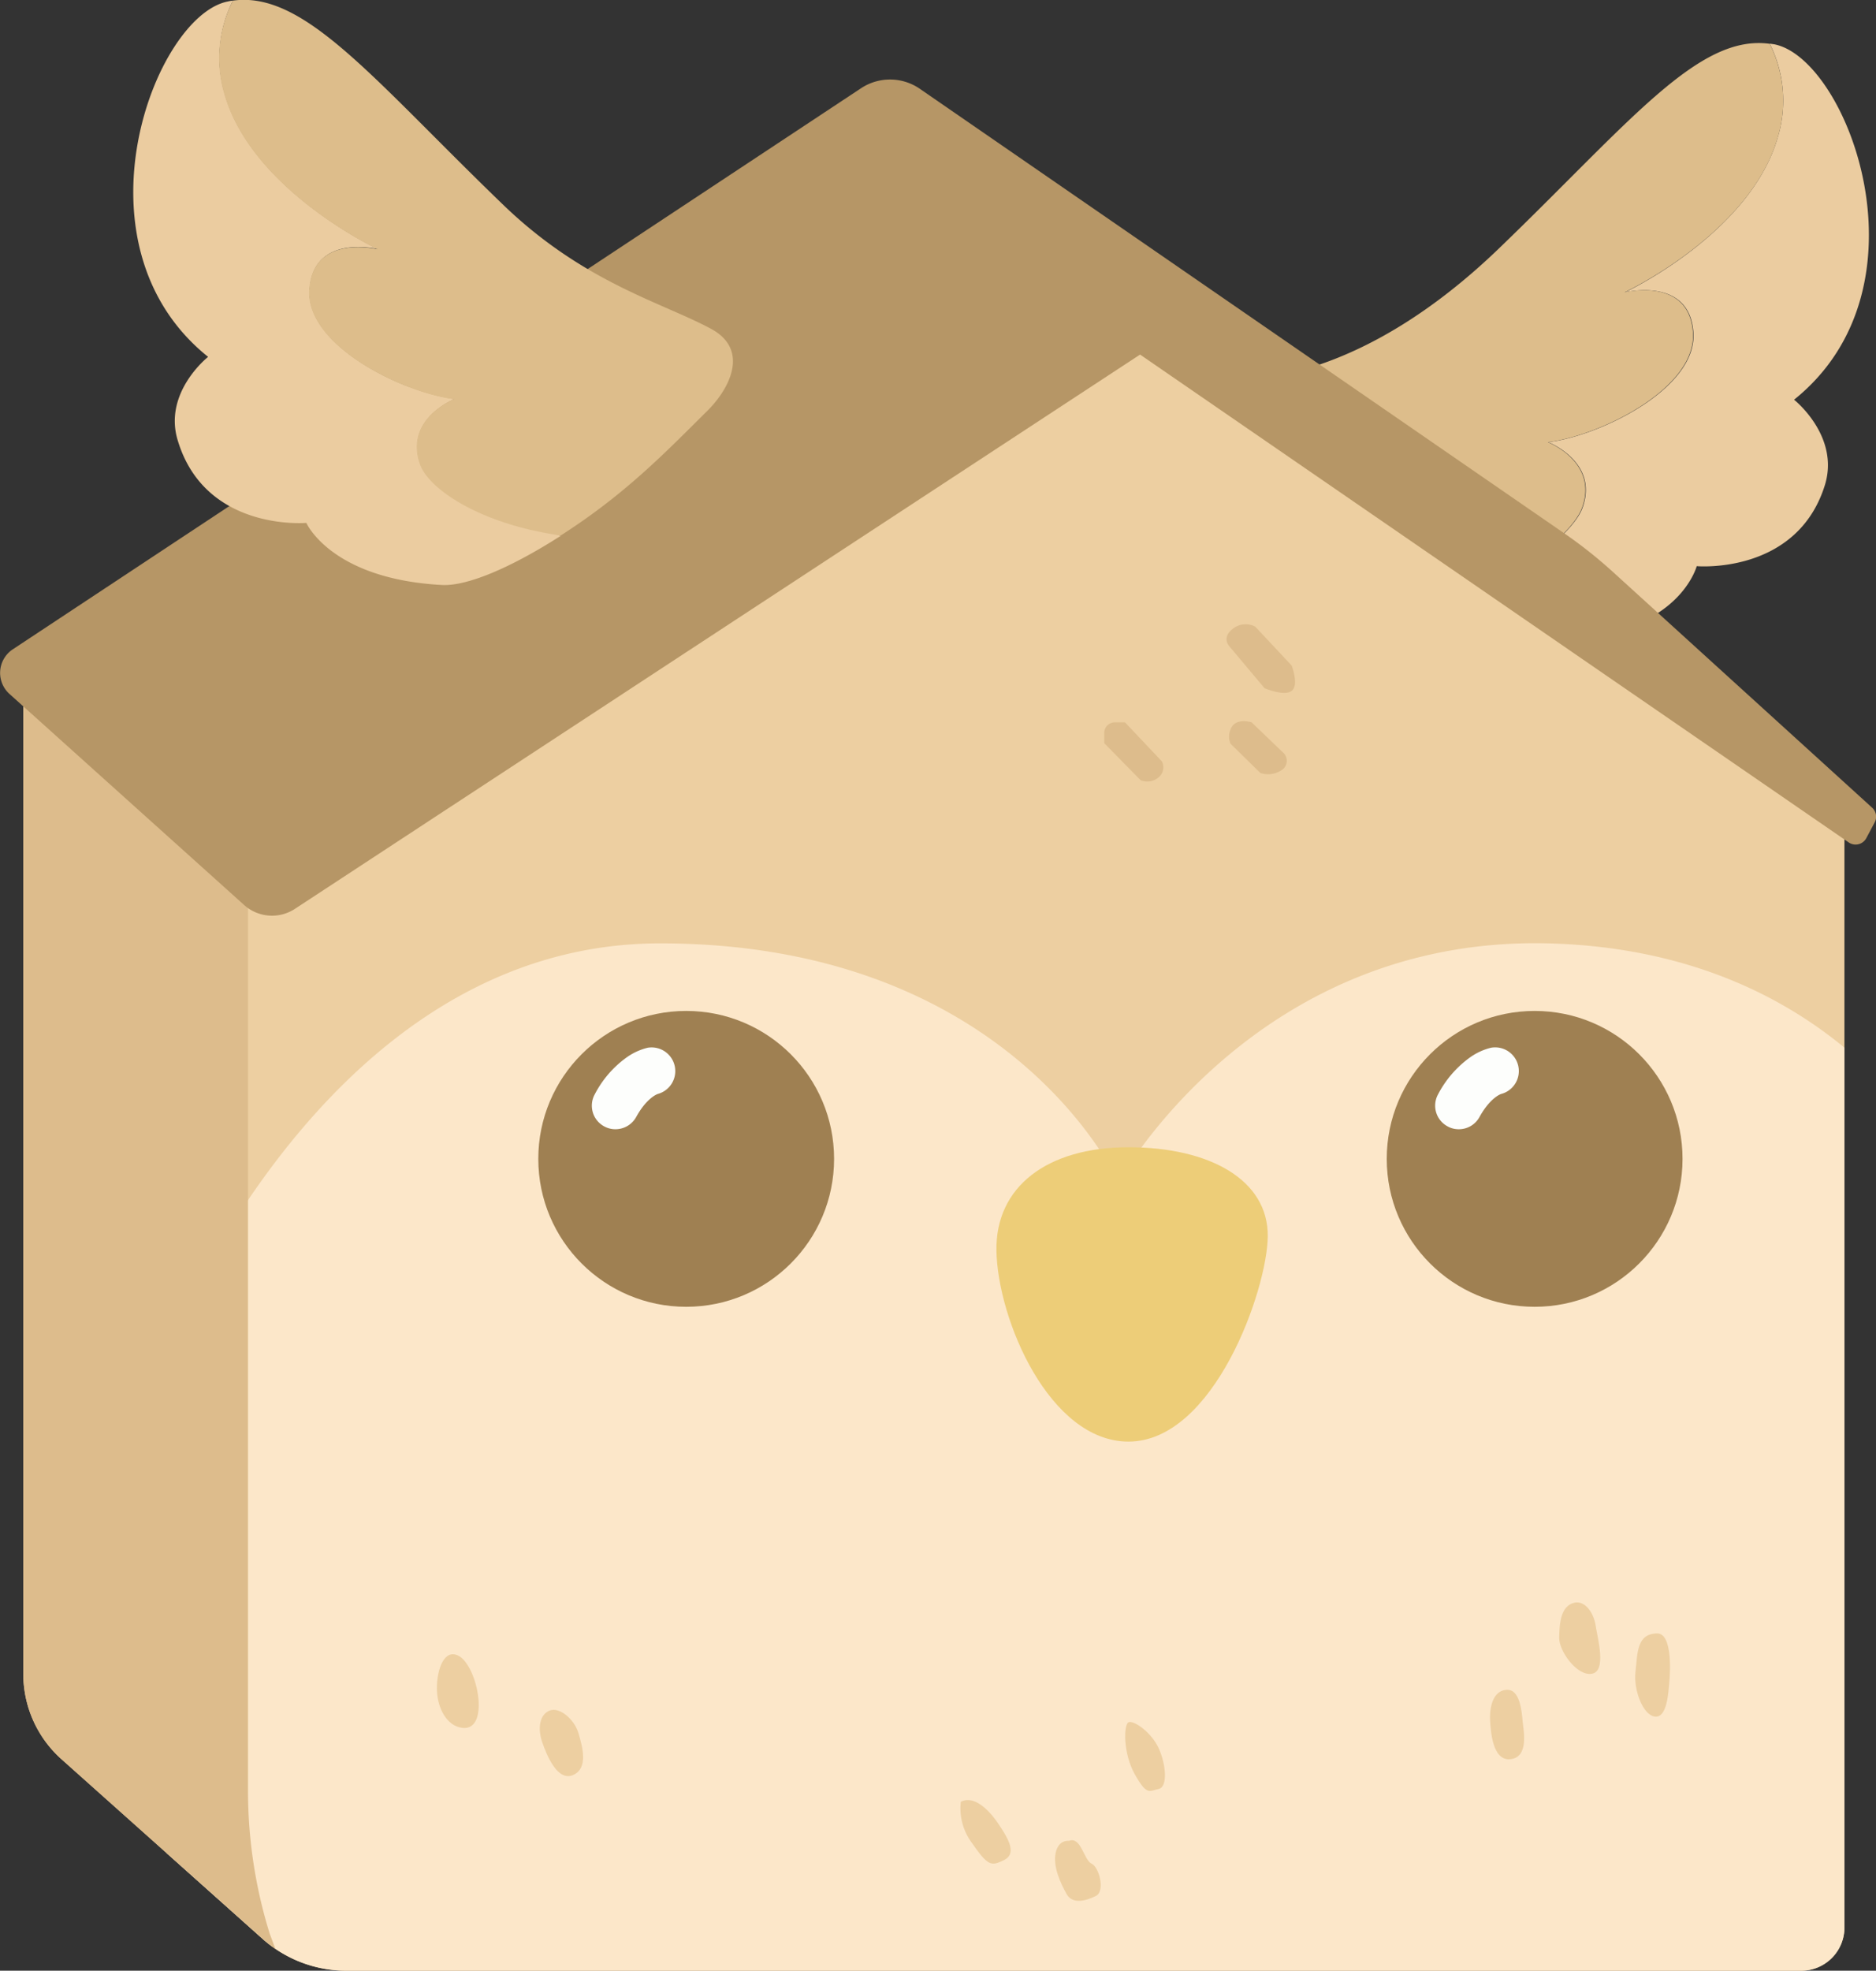 <svg id="Layer_1" data-name="Layer 1" xmlns="http://www.w3.org/2000/svg" viewBox="0 0 211.58 222.21"><rect x="0" y="0" width="211.58" height="222.21" fill="#333333" stroke="none"/><defs><style>.cls-1{fill:#ebcca0;}.cls-2{fill:#ddbd8b;}.cls-3{fill:#edcfa1;}.cls-4{fill:#fce7c9;}.cls-5{fill:#9f8052;}.cls-6{fill:#fdfefc;}.cls-7{fill:#edcd78;}.cls-8{fill:#ddbc8c;}.cls-9{fill:#b69666;}</style></defs><path class="cls-1" d="M391.07,313c15.81-12.68,6.06-38.41-2.21-40.07l-.54-.08a14.27,14.27,0,0,1,.91,10.56C386.11,294.28,372,300.89,372,300.89s7.34-1.83,7.72,4.6c.37,6.25-10.48,11.57-16.36,12.3,0,0,5.7,2.22,3.86,7.37-.95,2.67-6,6.8-11.74,8.8,5.58,3.57,10.56,6,13.4,5.53,9.56-1.47,11.21-7.72,11.21-7.72s11.33,1,14.47-9.19C396.22,317.07,391.07,313,391.07,313Z" transform="translate(-188.73 -267.93)"/><path class="cls-2" d="M367.17,325.16c1.84-5.15-3.86-7.37-3.86-7.37,5.88-.73,16.73-6.05,16.36-12.3-.38-6.43-7.72-4.6-7.72-4.6s14.16-6.61,17.28-17.46a14.27,14.27,0,0,0-.91-10.56c-8.07-1.12-15.78,8.86-30.52,23.06-15.07,14.52-27.76,15.44-32.17,14.52,0,0,16.61,15.06,29.8,23.51C361.14,332,366.22,327.83,367.17,325.16Z" transform="translate(-188.73 -267.93)"/><path class="cls-3" d="M191.36,344.38v112.3a12.88,12.88,0,0,0,4.3,9.61l22.67,20.24a14.17,14.17,0,0,0,9.46,3.61H391.88a4.87,4.87,0,0,0,4.87-4.87V359.89L306.16,296Z" transform="translate(-188.73 -267.93)"/><path class="cls-4" d="M227.79,490.14H391.88a4.87,4.87,0,0,0,4.87-4.87V386.06c-7-5.78-17.76-11.37-33.46-11.76-33.19-.81-48.43,26.94-48.43,26.94s-12-26.94-51.68-26.94-57.4,49.79-57.4,49.79l1.78,52.82,10.77,9.62A14.17,14.17,0,0,0,227.79,490.14Z" transform="translate(-188.73 -267.93)"/><circle class="cls-5" cx="77.39" cy="130.67" r="16.68"/><circle class="cls-5" cx="173.08" cy="130.67" r="16.68"/><path class="cls-6" d="M258.14,395.26a2.6,2.6,0,0,1-1.28-.33,2.65,2.65,0,0,1-1.05-3.61,11.8,11.8,0,0,1,3.62-4.18,6.88,6.88,0,0,1,2.35-1.07,2.67,2.67,0,0,1,1.14,5.21c-.15.05-1.3.52-2.44,2.6A2.68,2.68,0,0,1,258.14,395.26Zm4.67-4Zm0,0h0Z" transform="translate(-188.73 -267.93)"/><path class="cls-6" d="M353.26,395.26a2.55,2.55,0,0,1-1.28-.33,2.65,2.65,0,0,1-1.06-3.61,11.92,11.92,0,0,1,3.63-4.18,6.87,6.87,0,0,1,2.34-1.07,2.67,2.67,0,0,1,1.15,5.21c-.16.05-1.3.52-2.45,2.6A2.65,2.65,0,0,1,353.26,395.26Zm4.67-4h0Zm0,0Z" transform="translate(-188.73 -267.93)"/><path class="cls-7" d="M316,397.29c-9.18,0-15,4.46-14.89,11.65.14,7.82,6,21.54,14.89,21.54,9.66,0,15.65-17.14,15.71-23.12C331.79,401,325.2,397.29,316,397.29Z" transform="translate(-188.73 -267.93)"/><path class="cls-8" d="M313.27,350.57v1.16l4.11,4.18a2,2,0,0,0,2-.31,1.46,1.46,0,0,0,.38-1.83l-4.15-4.39h-1.12A1.19,1.19,0,0,0,313.27,350.57Z" transform="translate(-188.73 -267.93)"/><path class="cls-8" d="M329.89,349.38s-1.49-.48-2.17.41a2.1,2.1,0,0,0-.21,2l3.37,3.3a2.76,2.76,0,0,0,2.52-.41,1.25,1.25,0,0,0,0-1.93Z" transform="translate(-188.73 -267.93)"/><path class="cls-8" d="M327.85,338.77c-1.4,1-.5,2-.5,2l4,4.76s2.21.95,3.06.3,0-2.85,0-2.85l-4.11-4.39A2.31,2.31,0,0,0,327.85,338.77Z" transform="translate(-188.73 -267.93)"/><path class="cls-3" d="M240.14,454.51h0c-1.51-.45-2.24,2.13-2.12,4.18.1,1.86,1.08,3.85,2.85,4.07C244.18,463.17,242.5,455.1,240.14,454.51Z" transform="translate(-188.73 -267.93)"/><path class="cls-3" d="M250.71,460.81c1.13-.45,2.81,1,3.26,2.54s1.14,3.95-.59,4.72-2.94-2.08-3.49-3.67S249.58,461.27,250.71,460.81Z" transform="translate(-188.73 -267.93)"/><path class="cls-3" d="M297.09,471.1a6.56,6.56,0,0,0,1.32,4.72c1.76,2.54,2.13,2.54,3.53,1.86s.73-2.13-.63-4.13S298.36,470.42,297.09,471.1Z" transform="translate(-188.73 -267.93)"/><path class="cls-3" d="M309.29,475.5c1.36-.54,1.68,2.18,2.54,2.56s1.58,3.11.5,3.65-2.63,1-3.31-.22-1.55-3.09-1.23-4.63S309.29,475.5,309.29,475.5Z" transform="translate(-188.73 -267.93)"/><path class="cls-3" d="M316,462.13c-.54.27-.63,3.49.73,5.89s1.59,1.86,2.67,1.63.82-2.85,0-4.62S316.59,461.86,316,462.13Z" transform="translate(-188.73 -267.93)"/><path class="cls-3" d="M358.59,458.47c1.59-.16,1.77,2.51,1.87,3.57s.72,4-1.36,4.25-2.24-3.3-2.31-4.29S356.86,458.64,358.59,458.47Z" transform="translate(-188.73 -267.93)"/><path class="cls-3" d="M366.31,448.64c1.17-.24,2.15,1.09,2.38,2.58s1.26,5.17-.44,5.44-3.7-2.6-3.67-4.05S364.68,449,366.31,448.64Z" transform="translate(-188.73 -267.93)"/><path class="cls-3" d="M375.63,452.11c1.77,0,1.46,4.55,1.36,5.61s-.24,3.91-1.6,3.77-2.43-3-2.21-5C373.42,454.28,373.32,452.14,375.63,452.11Z" transform="translate(-188.73 -267.93)"/><path class="cls-8" d="M191.36,344.38v112.3a12.88,12.88,0,0,0,4.3,9.61l22.67,20.24a13.42,13.42,0,0,0,1.46,1.15l-.64-1.71a54.44,54.44,0,0,1-2.45-16.18V333.69Z" transform="translate(-188.73 -267.93)"/><path class="cls-9" d="M285.87,277.86l-95.72,63.3a3.19,3.19,0,0,0-.37,5L216.29,370a4.71,4.71,0,0,0,5.67.43l95.35-62.52,79.91,55a1.37,1.37,0,0,0,2-.48l.94-1.77a1.37,1.37,0,0,0-.3-1.67l-29.21-26.56a52,52,0,0,0-5.48-4.35L292.41,277.9A5.93,5.93,0,0,0,285.87,277.86Z" transform="translate(-188.73 -267.93)"/><path class="cls-1" d="M212.2,308.17c-15.81-12.68-6.06-38.41,2.21-40.07A5,5,0,0,1,215,268a14.26,14.26,0,0,0-.91,10.56c3.12,10.84,17.28,17.46,17.28,17.46s-7.34-1.83-7.72,4.6c-.37,6.25,10.48,11.56,16.36,12.3,0,0-5.7,2.22-3.86,7.36,1,2.68,10.11,6.07,15.82,8.07-5.58,3.57-10.53,5.69-13.4,5.54-12.52-.67-15.29-7-15.29-7s-11.33,1-14.47-9.19C207.05,312.22,212.2,308.17,212.2,308.17Z" transform="translate(-188.73 -267.93)"/><path class="cls-2" d="M236.1,320.3c-1.84-5.14,3.86-7.36,3.86-7.36-5.88-.74-16.73-6.05-16.36-12.3.38-6.43,7.72-4.6,7.72-4.6s-14.16-6.62-17.28-17.46A14.26,14.26,0,0,1,215,268c8.07-1.12,15.78,8.85,30.52,23.06,9.15,8.81,18,11,23.5,14,4.27,2.39,1.95,6.76-.51,9.19-4.88,4.84-9.28,9.41-16.54,14.06C242.73,327,237.05,323,236.1,320.3Z" transform="translate(-188.73 -267.93)"/></svg>
